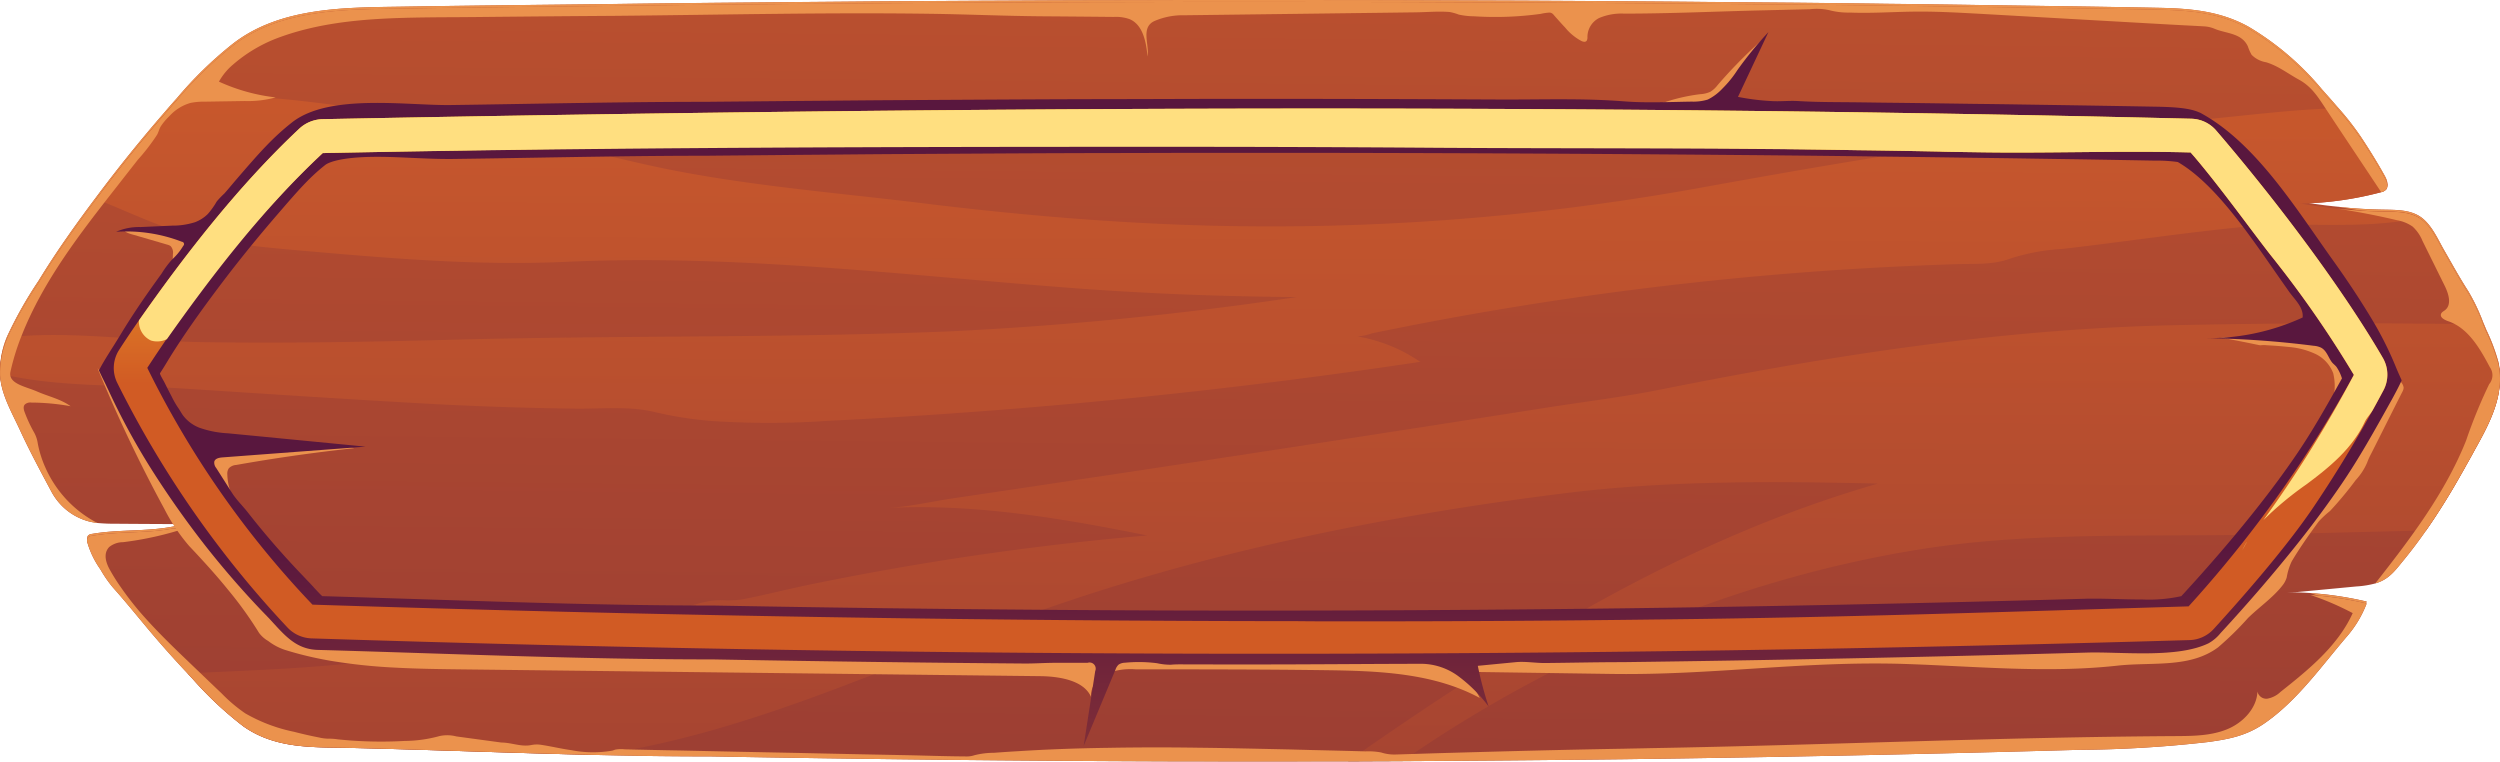 <svg xmlns="http://www.w3.org/2000/svg" xmlns:xlink="http://www.w3.org/1999/xlink" width="387.788" height="118.123" viewBox="0 0 387.788 118.123"><defs><linearGradient id="a" x1="0.541" y1="-0.75" x2="0.405" y2="3.337" gradientUnits="objectBoundingBox"><stop offset="0" stop-color="#cf5c2b"/><stop offset="1" stop-color="#59173e"/></linearGradient><linearGradient id="c" x1="0.508" y1="-0.231" x2="0.465" y2="3.381" xlink:href="#a"/><linearGradient id="d" x1="0.5" y1="1.567" x2="0.5" y2="0.724" xlink:href="#a"/><linearGradient id="e" x1="0.5" y1="-0.049" x2="0.5" y2="0.504" gradientUnits="objectBoundingBox"><stop offset="0" stop-color="#ffca2b"/><stop offset="1" stop-color="#d15b24"/></linearGradient></defs><g transform="translate(0)"><g transform="translate(-531.32 -248.191)"><path d="M912.113,317.145c-.552,1-1.1,2.024-1.674,3.01-.217.419-.45.82-.685,1.221-1.689,3.008-3.511,5.969-5.5,8.811q-1.606,2.307-3.36,4.464c-1.1,1.321-2.024,2.693-3.662,3.429a6.087,6.087,0,0,1-.853.317,14.521,14.521,0,0,1-2.926.468c-2.826.268-5.634.537-8.443.8-.069,0-.151.018-.217.018-1.523.151-3.043.284-4.566.434a53.221,53.221,0,0,1,14.815,1.388,17.007,17.007,0,0,1-2.977,5.016c-4,4.648-7.791,10.1-12.925,13.612-2.76,1.888-5.384,2.407-8.662,2.859a187.052,187.052,0,0,1-20.182,1.219q-35.263,1-70.526,1.454-17.156.2-34.294.3c-2.826,0-5.652.018-8.478.033q-13.967.027-27.922,0-35.439-.123-70.878-.769-8.681,0-17.358-.217c-12.84-.284-25.683-.8-38.506-1.1-5.836-.133-11.621.184-16.637-3.342a55.725,55.725,0,0,1-7.926-7.426l-.751-.8q-3.312-3.511-6.4-7.224c-1.707-2.039-3.378-4.1-5.151-6.084a19.527,19.527,0,0,1-1.955-2.826,13.894,13.894,0,0,1-2.024-4.165.937.937,0,0,1,.1-.769.91.91,0,0,1,.6-.266c4.178-.736,8.527-.335,12.641-1.155a15.751,15.751,0,0,0,2.456-.652c-3.794-.018-7.589-.033-11.386-.067a27.44,27.44,0,0,1-2.859-.118c-.368-.051-.718-.1-1.086-.184a9.257,9.257,0,0,1-4.449-2.507,9.623,9.623,0,0,1-1.554-2.09c-1.689-3.161-3.393-6.322-4.9-9.582-1.17-2.558-2.911-5.517-3.094-8.361a4.074,4.074,0,0,1-.015-.434,13.7,13.7,0,0,1,1.17-5.634,63.053,63.053,0,0,1,4.814-8.494c2.726-4.482,5.785-8.762,8.928-12.958q5.017-6.723,10.518-13.06c.669-.784,1.321-1.538,1.973-2.256a59.884,59.884,0,0,1,8.644-8.427c7.308-5.719,17.322-5.668,26.018-5.8,11.169-.184,22.072-.284,33.091-.417,4.732-.066,9.447-.118,14.179-.169s9.447-.082,14.179-.133c4.714-.033,9.429-.084,14.161-.118,4.714-.033,9.429-.049,14.146-.084,4.714-.015,9.414-.049,14.128-.066s9.414-.015,14.128-.033q7.049-.023,14.113-.015,7.049,0,14.095.015,7.022,0,14.08.033l14.062.051c4.7.033,9.381.051,14.062.084s9.365.066,14.046.115c4.681.033,9.363.084,14.028.118,4.681.051,9.347.1,14.028.169q7,.073,14,.184l14,.2q7,.1,13.977.235c4.449.082,8.627.368,12.641,2.157a17.4,17.4,0,0,1,1.6.8,43.931,43.931,0,0,1,11.371,9.715c.769.869,1.554,1.738,2.307,2.624a43.449,43.449,0,0,1,3.71,4.714c1.321,1.991,2.576,4.014,3.731,6.1.3.552.6,1.3.184,1.789a1.384,1.384,0,0,1-.754.4c-.033.018-.067.018-.1.033a52.621,52.621,0,0,1-12.391,1.74c1.855.317,3.728.585,5.619.769a73.84,73.84,0,0,0,7.441.468c1.789.033,3.695.033,5.248.935.033.018.051.033.084.051,1.873,1.153,2.875,3.611,3.945,5.45,1.188,2.072,2.341,4.163,3.646,6.186a30.126,30.126,0,0,1,2.323,4.865c.169.386.319.754.47,1.122a29.621,29.621,0,0,1,1.888,5.016C916.493,308.886,914.252,313.3,912.113,317.145Z" transform="translate(3.381 0)" fill="url(#a)"/><path d="M887.473,268.886a15.176,15.176,0,0,0,3.491,5.918,1.643,1.643,0,0,1,.6,1.037,1.553,1.553,0,0,1-.217.675q-1.594,3.162-3.189,6.329l-1.617,3.212a10.627,10.627,0,0,0-.644,1.421,9.342,9.342,0,0,1-1.766,2.7,54.673,54.673,0,0,1-3.991,4.8,15.142,15.142,0,0,0-1.748,1.617c-1.469,2-2.915,4.053-4.188,6.186a9.382,9.382,0,0,0-.774,2.489,3.692,3.692,0,0,1-.659,1.25c-1.508,1.932-3.623,3.358-5.361,5.067a47.525,47.525,0,0,1-4.625,4.533c-4.4,3.273-10.185,2.246-15.633,2.844-10.87,1.193-21.842.11-32.774-.258-15.61-.524-29.963,1.768-45.578,1.543l-22.686-.33,2.146,4.058c-7.221-3.91-15.786-4.2-24-4.311-9.789-.13-19.581-.13-29.37-.13a10.07,10.07,0,0,0-4.909.828c-1.469.808-2.5,2.686-1.784,4.2-.672-3.2-4.845-3.933-8.116-3.971l-89.611-1.05c-3.5-.041-7.007-.087-10.5-.276a85.9,85.9,0,0,1-9.912-1.048c-1.63-.281-3.25-.623-4.85-1.045q-1.2-.314-2.384-.69a8.8,8.8,0,0,1-2.5-1.347,4.635,4.635,0,0,1-1.423-1.262,57.907,57.907,0,0,0-4.832-6.715c-1.257-1.559-2.581-3.061-3.935-4.538q-1.031-1.127-2.08-2.236a28.331,28.331,0,0,1-3.82-5.706,221.872,221.872,0,0,1-10.369-21.837c8.407,10.627,18.081,20.741,26.488,31.366,2.249,2.841,4.6,5.77,7.827,7.423,3.3,1.686,7.142,1.85,10.847,1.973q134.247,4.442,268.559-2.031c4.947-.238,10.1-.544,14.425-2.956,3.531-1.973,6.189-5.177,8.614-8.412C877.49,291.05,883.088,279.449,887.473,268.886Z" transform="translate(12.6 32.186)" fill="#eb924d"/><path d="M640.027,258.007a8.729,8.729,0,0,1-2.65,2.647,8.516,8.516,0,0,1-5.133.577q-1.756-.2-3.485-.565a28.457,28.457,0,0,1,6.133-1.454,4.327,4.327,0,0,0,1.543-.368,4.138,4.138,0,0,0,1.124-1.027q1.364-1.587,2.816-3.092t2.987-2.931q.425-.395.858-.782l.444-.4a1.471,1.471,0,0,1,.376-.307c-.572,1.045-1.255,2.047-1.888,3.056s-1.293,2.019-1.97,3.008C640.806,256.921,640.423,257.47,640.027,258.007Z" transform="translate(160.181 3.293)" fill="#eb924d"/><path d="M542.1,264.4a1.457,1.457,0,0,1,.526.233,1.492,1.492,0,0,1,.347,1.247c-.026.836-.054,1.674-.079,2.509q1.606-2.744,3.12-5.537a11.041,11.041,0,0,0-5.54-.856l-2.5.046-1.275.023-.585.013c-.1,0-.47-.054-.55.023-.388.37,1.278.764,1.423.807q1.2.349,2.4.7Z" transform="translate(15.161 21.448)" fill="#eb924d"/><path d="M545.338,284.212a9.124,9.124,0,0,1-1.364-4.681,1.469,1.469,0,0,1,.238-.777,1.748,1.748,0,0,1,1.145-.516q9.092-1.614,18.28-2.6a9.366,9.366,0,0,0-3.818-.388,117.817,117.817,0,0,1-12.424-.059,20.7,20.7,0,0,0-7.1.337,57.41,57.41,0,0,1,2.33,5.445,10.331,10.331,0,0,0,3.491,4.686A6.654,6.654,0,0,0,545.338,284.212Z" transform="translate(22.603 41.782)" fill="#eb924d"/><path d="M673.413,270.447a12.148,12.148,0,0,1,4.065,1.058,5.454,5.454,0,0,1,2.8,3.015,8.449,8.449,0,0,1-.015,4.027,10.132,10.132,0,0,0,2.193-3.927,1.755,1.755,0,0,0,.095-.8,1.892,1.892,0,0,0-.261-.593q-.977-1.663-2.019-3.286a3.1,3.1,0,0,0-.647-.8,3.009,3.009,0,0,0-1.464-.5c-.156-.023-.312-.043-.47-.064a34.057,34.057,0,0,0-5.256-.189,4.133,4.133,0,0,1-.925-.064,2.84,2.84,0,0,0-.994.072c-.864.143-1.733.258-2.6.345s-1.745.153-2.619.189c-.437.018-.874.028-1.313.033-.217,0-.437.005-.654,0a3.712,3.712,0,0,1-.631-.008c.7.13,1.406.261,2.108.4q1.3.249,2.6.514c.432.089.864.179,1.3.271a1.15,1.15,0,0,0,.447.028,3.227,3.227,0,0,1,.736,0c1.048.064,2.1.128,3.143.24C673.153,270.416,673.283,270.431,673.413,270.447Z" transform="translate(212.961 31.275)" fill="#eb924d"/><path d="M890.361,302.288a53.157,53.157,0,0,0-3.7-7.474c-1.84-3.077-3.912-6.22-6.153-9.347-5.568-7.758-11.854-18.091-20.4-22.806a2.393,2.393,0,0,0-.416-.2c-1.457-.652-3.764-.818-6.789-.869q-7-.126-13.962-.235c-4.648-.066-9.314-.151-13.962-.2-4.663-.066-9.314-.135-13.977-.184-1.349-.015-2.7-.038-4.043-.054-3.156-.041-6.319-.008-9.47-.2-1.4-.087-2.778.1-4.175,0a36.324,36.324,0,0,1-5.126-.647q2.357-5.025,4.717-10.047a59.32,59.32,0,0,0-4.8,5.875,16.739,16.739,0,0,1-2.328,2.877,7.967,7.967,0,0,1-2.274,1.71,7.574,7.574,0,0,1-2.494.319c-3.514.054-7.047.233-10.533-.043-6.38-.5-12.856-.25-19.256-.281-17.5-.082-35.01-.141-52.513-.079-4.715.018-9.414.018-14.11.033-9.4.036-18.812.1-28.225.151-4.715.033-9.429.084-14.128.117-4.715.051-9.432.084-14.146.133-13.175,0-26.368.319-39.543.5-6.774.1-18.845-1.84-24.63,2.675-3.11,2.44-5.251,4.916-8.512,8.693-.672.777-1.321,1.577-2,2.346a13.615,13.615,0,0,0-1.188,1.239,12.15,12.15,0,0,1-1.39,1.952,5.657,5.657,0,0,1-1.985,1.27,11.419,11.419,0,0,1-3.547.531l-4.9.22a8.828,8.828,0,0,0-3.795.736,23.873,23.873,0,0,1,10.208,1.546.479.479,0,0,1,.307.233.472.472,0,0,1-.1.4,9.241,9.241,0,0,1-1.73,2.118,14.139,14.139,0,0,0-1.638,2.205q-1.012,1.387-2,2.793c-1.461,2.088-2.877,4.209-4.2,6.391q-.629,1.027-1.306,2.105c-.7,1.1-1.671,2.642-2.208,3.713.184.4.386.82.552,1.17.319.618.6,1.237.887,1.822a106.974,106.974,0,0,0,7.19,13.109c2.458,3.83,5.1,7.543,7.842,11.054,2.793,3.544,5.767,6.989,8.877,10.231l.92.953c2.325,2.458,4.081,4.916,7.676,5.016,20.314.57,40.647,1.472,60.964,1.472h.284q24.2.448,48.4.641c1.579.01,3.194-.112,4.794-.11q2.484,0,4.965,0a.955.955,0,0,1,1.186,1.278q-.9,5.807-1.794,11.611L691.63,348.9a1.824,1.824,0,0,1,.47-.751,1.773,1.773,0,0,1,.963-.3,22.34,22.34,0,0,1,5.008.074,9.587,9.587,0,0,0,2.146.235c.8-.079,1.6-.054,2.4-.054q5.3.015,10.6.01h.529c8.491,0,17-.09,25.481-.1a9.819,9.819,0,0,1,5.387,1.784,22.916,22.916,0,0,1,4.888,4.84,54.742,54.742,0,0,1-1.679-6.312l5.857-.565c1.571-.153,3.064.146,4.648.13,3.966-.038,7.934-.133,11.9-.133,23.358-.3,47.019-.785,70.293-1.436l1.807-.051c5.284-.151,13.962.935,18.843-1.439a6.387,6.387,0,0,0,1.858-1.571c4.2-4.548,8.31-9.3,12.155-14.146,2.374-2.992,4.615-6.036,6.654-9.028,2.675-3.93,5-8.077,7.776-13.075.3-.552,1.086-1.973,1.52-2.977C891.064,303.893,890.545,302.722,890.361,302.288ZM874.912,315.4c-1.922,2.841-4.045,5.7-6.286,8.527-3.462,4.382-7.39,8.946-11.672,13.594a23.224,23.224,0,0,1-5.951.519c-1.321,0-2.642-.033-3.9-.066-1.3-.033-2.525-.066-3.662-.066-.468,0-.92,0-1.354.015l-1.8.051c-23.225.652-46.836,1.137-70.16,1.439-18.661.233-37.621.35-56.382.35q-6.972,0-13.944-.018c-23.342-.082-47.068-.332-70.51-.769h-.353c-14.746,0-29.713-.483-44.191-.953-5.4-.166-10.786-.35-16.17-.5-.368-.335-.92-.935-1.336-1.388-.319-.35-.636-.7-.971-1.037l-.92-.968c-2.926-3.061-5.734-6.288-8.343-9.631-.787-1-1.74-1.914-2.415-2.977l-2.468-3.892a1.264,1.264,0,0,1-.289-.991c.146-.48.754-.6,1.252-.639q11.112-.836,22.218-1.669-10.686-1.039-21.372-2.072a15.463,15.463,0,0,1-4.431-.871,5.793,5.793,0,0,1-2.532-1.919c-.271-.378-.478-.792-.749-1.168a14.516,14.516,0,0,1-1.007-1.755q-.586-1.115-1.142-2.244c-.069-.14-.733-1.239-.659-1.357.419-.652.82-1.288,1.188-1.906,2.44-4.012,5.366-8.041,7.658-11.1,2.959-3.963,6.153-7.909,9.48-11.754,3.043-3.529,4.865-5.634,7.339-7.574.268-.2,1.891-1.237,8.059-1.237,1.924,0,3.9.1,5.8.184,1.822.082,3.529.151,5.116.151h.618q5.945-.077,11.905-.184c9.03-.151,18.36-.319,27.523-.319,4.8-.049,9.5-.082,14.213-.133,4.714-.033,9.413-.084,14.128-.118,9.4-.051,18.794-.118,28.192-.151,4.7-.015,9.4-.015,14.077-.033,4.817-.015,9.649-.015,14.465-.015,26.92,0,54.325.133,83.752.417,4.666.051,9.314.1,13.98.169,4.648.049,9.311.115,13.959.184,4.648.048,9.3.133,13.947.2s9.3.151,13.944.235a23.99,23.99,0,0,1,3.644.217c5.435,3.161,10.367,10.231,14.716,16.469.887,1.27,1.755,2.525,2.591,3.695s2.221,2.374,2.065,3.95a35.059,35.059,0,0,1-15.255,3.2,147.678,147.678,0,0,1,16.962,1.186,3.262,3.262,0,0,1,1.147.291c.856.457,1.111,1.477,1.648,2.213.245.337.6.526.815.879a6.366,6.366,0,0,1,.777,1.679C879.394,308.206,877.253,311.952,874.912,315.4Z" transform="translate(12.724 2.852)" fill="#9b3724"/><path d="M886.817,291.875a17.005,17.005,0,0,1-2.977,5.016c-4,4.648-7.791,10.1-12.925,13.612-2.76,1.888-5.384,2.407-8.662,2.859a187.062,187.062,0,0,1-20.182,1.219q-35.263,1-70.526,1.454-17.156.2-34.294.3c-2.826,0-5.652.018-8.478.033q-13.967.027-27.922,0-35.439-.123-70.878-.769-8.682,0-17.358-.217c-12.84-.284-25.683-.8-38.506-1.1-5.836-.133-11.621.184-16.637-3.342a55.725,55.725,0,0,1-7.926-7.426l-.751-.8q-3.312-3.511-6.4-7.224c-1.707-2.039-3.378-4.1-5.152-6.084a19.528,19.528,0,0,1-1.955-2.826,13.9,13.9,0,0,1-2.024-4.165.937.937,0,0,1,.1-.769.91.91,0,0,1,.6-.266c4.178-.736,8.527-.335,12.641-1.155.718-.033,1.454-.066,2.19-.118a51.022,51.022,0,0,1-9.984,2.259,3.451,3.451,0,0,0-2.157.751c-1,1.053-.468,2.525.118,3.562a29.613,29.613,0,0,0,1.638,2.609,46.852,46.852,0,0,0,3.83,4.832c2.172,2.425,4.513,4.681,6.871,6.938q2.484,2.384,4.983,4.766a23.746,23.746,0,0,0,3.662,3.094,25.213,25.213,0,0,0,7.558,2.859c1.288.335,2.591.636,3.894.887a6.826,6.826,0,0,0,1.405.184,8.778,8.778,0,0,1,1.472.1c1.137.118,2.289.217,3.445.268a64.78,64.78,0,0,0,6.938-.018,20.866,20.866,0,0,0,5.4-.751,5.558,5.558,0,0,1,2.624.049q3.511.479,7.022.953c1.39,0,2.744.57,4.132.452.4-.033.8-.151,1.2-.151a4.231,4.231,0,0,1,.8.051c1.571.233,3.143.618,4.732.836a17.371,17.371,0,0,0,6.3.066c.151-.033.284-.1.45-.151a5.027,5.027,0,0,1,1.505-.051c2.944.069,5.888.135,8.847.184q8.827.2,17.69.368c5.9.135,11.821.253,17.723.368,2.944.069,5.885.169,8.828.184a3.659,3.659,0,0,0,1.122-.184,12.331,12.331,0,0,1,3.041-.383c1.17-.084,2.341-.169,3.529-.235,4.7-.3,9.4-.468,14.113-.534q7.071-.126,14.146-.018c4.7.051,9.413.169,14.128.268,1.038.033,2.072.051,3.11.084,2.877.066,5.734.133,8.611.217a10.708,10.708,0,0,1,2.425.166,6.632,6.632,0,0,0,2.223.319c2.358-.069,4.732-.151,7.106-.22,4.732-.133,9.48-.266,14.212-.383s9.48-.217,14.212-.3c1.3-.033,2.609-.048,3.912-.082,27.505-.486,54.174-1.707,81.679-1.873,2.709-.018,5.486-.051,7.978-1.1,2.422-1.02,4.513-3.245,4.615-5.818a1.406,1.406,0,0,0,1.505,1.119,3.981,3.981,0,0,0,2.072-1.053c4.364-3.462,8.895-7.139,11.2-12.224a43.534,43.534,0,0,0-6.536-2.808A54.47,54.47,0,0,1,886.817,291.875Z" transform="translate(11.605 49.632)" fill="#eb924d"/><path d="M691.484,297.636c-.552,1-1.1,2.024-1.674,3.01-.217.419-.45.82-.685,1.221-1.689,3.008-3.511,5.969-5.5,8.811q-1.606,2.307-3.36,4.464c-1.1,1.321-2.024,2.693-3.662,3.429a6.094,6.094,0,0,1-.854.317c5.435-6.922,10.834-14,14.095-22.172a77.648,77.648,0,0,1,3.58-8.744,2.915,2.915,0,0,0,.5-1.454,2.969,2.969,0,0,0-.4-1.17c-1.538-2.911-3.36-6.087-6.47-7.139-.57-.2-1.288-.57-1.1-1.122.1-.284.4-.417.634-.6,1.055-.838.552-2.509-.049-3.731-1.155-2.341-2.307-4.663-3.462-7a6.1,6.1,0,0,0-1.538-2.226,6.026,6.026,0,0,0-2.44-.986c-3.077-.736-6.186-1.321-9.3-1.8a73.856,73.856,0,0,0,7.441.468c1.788.033,3.695.033,5.248.935.033.018.051.033.084.051,1.873,1.152,2.875,3.611,3.945,5.451,1.188,2.072,2.341,4.162,3.646,6.186a30.13,30.13,0,0,1,2.323,4.865c.169.386.319.754.47,1.122a29.635,29.635,0,0,1,1.888,5.016C695.864,289.377,693.623,293.79,691.484,297.636Z" transform="translate(224.009 19.509)" fill="#eb924d"/><path d="M898.051,277.3a1.384,1.384,0,0,1-.754.4c-2.727-4.114-5.468-8.21-8.192-12.324-1.388-2.072-2.392-3.927-4.548-5.116-1.722-.935-3.209-2.139-5.116-2.709A4.073,4.073,0,0,1,877.2,256.4a7.224,7.224,0,0,1-.585-1.321c-.971-2.057-3.294-1.957-5.1-2.693a4.923,4.923,0,0,0-1.7-.4c-1.773-.1-3.547-.184-5.318-.284l-10.617-.6-18.61-1.053c-3.411-.184-6.84-.386-10.267-.35-3.378.033-6.738.284-10.116.148a11.455,11.455,0,0,1-3.141-.358,9.147,9.147,0,0,0-3.069-.158l-7.574.179c-7.068.166-14.156.5-21.227.5a8.856,8.856,0,0,0-3.889.685,3.3,3.3,0,0,0-1.806,2.962.977.977,0,0,1-.112.552c-.215.261-.508.174-.787.064a8.23,8.23,0,0,1-2.55-2.09c-.524-.547-1.02-1.117-1.525-1.679-.332-.368-.468-.644-.946-.654a8.579,8.579,0,0,0-1.334.2,51.6,51.6,0,0,1-10.318.376,11.55,11.55,0,0,1-2.4-.268,7.467,7.467,0,0,0-1.423-.4c-1.725-.138-3.529.033-5.261.054l-5.323.069-21.293.268-9.26.118a10.95,10.95,0,0,0-4.676.915c-2.126,1.025-.7,3.695-1.035,5.473-.2-2.238-.693-4.888-2.755-5.78a6.328,6.328,0,0,0-2.458-.355l-.319,0q-5.309-.054-10.617-.092c-5.847-.043-11.632-.307-17.481-.391-16.369-.233-32.738.169-49.107.319-7.106.049-14.23.117-21.336.184-1.771.015-3.56.033-5.333.033-8.744.084-17.708.2-25.849,3.345a22.921,22.921,0,0,0-6.577,3.984,9.683,9.683,0,0,0-2.2,2.658A28.964,28.964,0,0,0,570.7,263a16.25,16.25,0,0,1-4.783.56q-3.116.05-6.227.1a10.033,10.033,0,0,0-2.215.2,7.025,7.025,0,0,0-3.266,2.049,9.32,9.32,0,0,0-1.329,1.579c-.25.411-.342.887-.575,1.306a31.66,31.66,0,0,1-2.979,3.871q-1.591,2.028-3.179,4.06c-5.667,7.224-11.419,14.58-14.813,23.125a35.843,35.843,0,0,0-1.773,5.7c-.4,1.873,2.358,2.292,4.114,3.061,1.737.769,3.68,1.17,5.218,2.29a35.322,35.322,0,0,0-6.1-.567,1.242,1.242,0,0,0-1,.3c-.319.35-.151.9.033,1.354a21.354,21.354,0,0,0,1.454,3.077,4.972,4.972,0,0,1,.519,1.62,16.677,16.677,0,0,0,1.17,3.713,17.861,17.861,0,0,0,4.6,6.253,17.549,17.549,0,0,0,3.478,2.359c-.368-.051-.718-.1-1.086-.184a9.257,9.257,0,0,1-4.449-2.507,9.623,9.623,0,0,1-1.554-2.09c-1.689-3.161-3.393-6.322-4.9-9.582-1.17-2.558-2.911-5.517-3.094-8.361a4.074,4.074,0,0,1-.015-.434,13.7,13.7,0,0,1,1.17-5.634,63.053,63.053,0,0,1,4.814-8.494c2.726-4.482,5.785-8.762,8.928-12.958q5.017-6.723,10.518-13.06c.669-.784,1.321-1.538,1.973-2.256a59.884,59.884,0,0,1,8.644-8.427c7.308-5.719,17.322-5.668,26.018-5.8,11.169-.184,22.072-.284,33.091-.417,4.732-.066,9.447-.118,14.179-.169s9.447-.082,14.179-.133c4.714-.033,9.429-.084,14.161-.118,4.714-.033,9.429-.049,14.146-.084,4.714-.015,9.414-.049,14.128-.066s9.414-.015,14.128-.033q7.049-.023,14.113-.015,7.049,0,14.095.015,7.022,0,14.08.033l14.062.051c4.7.033,9.381.051,14.062.084s9.365.066,14.046.115c4.681.033,9.363.084,14.028.118,4.681.051,9.347.1,14.028.169q7,.073,14,.184l14,.2q7,.1,13.977.235c4.449.082,8.627.368,12.641,2.157a17.4,17.4,0,0,1,1.6.8,43.931,43.931,0,0,1,11.371,9.715c.769.869,1.554,1.738,2.307,2.624a43.449,43.449,0,0,1,3.71,4.714c1.321,1.991,2.576,4.014,3.731,6.1C898.166,276.064,898.468,276.815,898.051,277.3Z" transform="translate(3.381 0)" fill="#eb924d"/></g><g transform="translate(-2834.999 -403.263)"><path d="M3219.169,472.511c-.55,1-1.1,2.024-1.671,3.01-.217.419-.453.82-.684,1.221-1.689,3.008-3.511,5.969-5.5,8.811q-1.606,2.307-3.36,4.464c-1.1,1.321-2.024,2.693-3.662,3.429a6.087,6.087,0,0,1-.853.317,14.528,14.528,0,0,1-2.926.467c-2.826.268-5.634.537-8.445.8-.066,0-.149.018-.217.018-1.521.151-3.044.284-4.564.434a53.248,53.248,0,0,1,14.816,1.388,17,17,0,0,1-2.977,5.016c-4,4.648-7.792,10.1-12.925,13.612-2.759,1.888-5.384,2.407-8.662,2.859a187.055,187.055,0,0,1-20.181,1.219q-35.264,1-70.528,1.454-17.152.2-34.291.3c-2.827,0-5.653.018-8.479.033q-13.971.027-27.924,0-35.439-.123-70.878-.769-8.676,0-17.355-.217c-12.84-.284-25.683-.8-38.508-1.1-5.833-.133-11.618.184-16.635-3.342a55.442,55.442,0,0,1-7.926-7.425l-.752-.8q-3.311-3.511-6.406-7.224c-1.7-2.039-3.375-4.1-5.149-6.084a19.3,19.3,0,0,1-1.957-2.826,13.955,13.955,0,0,1-2.021-4.165.926.926,0,0,1,.1-.769.9.9,0,0,1,.6-.266c4.181-.736,8.53-.335,12.641-1.155a15.765,15.765,0,0,0,2.458-.652c-3.795-.018-7.592-.033-11.386-.066a27.47,27.47,0,0,1-2.86-.118c-.368-.051-.718-.1-1.086-.184a9.26,9.26,0,0,1-4.449-2.507,9.647,9.647,0,0,1-1.553-2.09c-1.688-3.161-3.4-6.322-4.9-9.582-1.171-2.558-2.908-5.517-3.092-8.361a3.476,3.476,0,0,1-.018-.434,13.786,13.786,0,0,1,1.17-5.634,63.414,63.414,0,0,1,4.817-8.494c2.726-4.482,5.785-8.762,8.928-12.958q5.017-6.723,10.517-13.06c.67-.784,1.321-1.538,1.973-2.256a59.851,59.851,0,0,1,8.644-8.427c7.308-5.719,17.322-5.668,26.018-5.8,11.169-.184,22.069-.284,33.091-.417,4.729-.066,9.446-.118,14.176-.169s9.449-.082,14.179-.133c4.718-.033,9.432-.084,14.164-.118,4.715-.033,9.43-.049,14.146-.084,4.715-.015,9.414-.049,14.129-.066s9.413-.015,14.128-.033q7.048-.023,14.113-.015,7.048,0,14.094.015,7.022,0,14.079.033l14.062.051c4.7.033,9.38.051,14.062.084s9.363.066,14.044.115c4.684.033,9.365.084,14.031.117,4.681.051,9.345.1,14.028.169q7,.073,13.992.184l14,.2q7,.1,13.979.235c4.446.082,8.626.368,12.641,2.157a17.353,17.353,0,0,1,1.6.8,43.929,43.929,0,0,1,11.371,9.715c.769.869,1.553,1.738,2.307,2.624a43.8,43.8,0,0,1,3.71,4.714c1.321,1.991,2.576,4.014,3.728,6.1.3.552.6,1.3.184,1.789a1.378,1.378,0,0,1-.751.4c-.033.018-.067.018-.1.033a52.621,52.621,0,0,1-12.39,1.74c1.855.317,3.728.585,5.619.769a73.838,73.838,0,0,0,7.438.467c1.792.033,3.7.033,5.251.935.033.018.051.033.084.051,1.874,1.152,2.875,3.611,3.946,5.45,1.188,2.072,2.341,4.163,3.646,6.186a30.311,30.311,0,0,1,2.323,4.865c.168.386.317.754.468,1.122a29.353,29.353,0,0,1,1.891,5.016C3223.552,464.252,3221.311,468.665,3219.169,472.511Z" transform="translate(0 0)" fill="url(#a)"/><path d="M3210.259,428.162c-8.209,1.855-19.146.651-25.064,1.186-6.649.593-13.27,1.472-19.888,2.333-3.485.452-6.973.9-10.463,1.3a31.819,31.819,0,0,0-8.031,1.49c-2.627,1-5.487.779-8.253.864q-5.221.165-10.439.429-20.866,1.062-41.6,3.774-10.36,1.353-20.659,3.117-5.148.882-10.28,1.865-2.563.491-5.123,1.009-1.334.268-2.663.544a7.97,7.97,0,0,1-2.248.47,24.58,24.58,0,0,1,9.746,3.945q-45.708,6.872-91.946,9.158a133.766,133.766,0,0,1-18.02.015,58.182,58.182,0,0,1-8.749-1.38c-3.987-.963-8.251-.483-12.365-.534q-11.092-.138-22.175-.726c-13.141-.718-26.25-1.6-39.376-2.44-8.678-.552-18.843-.117-27.656-2.259a13.785,13.785,0,0,1,1.17-5.634c9.649-1.071,20.549.585,29.764.736,13.124.217,26.25-.033,39.377-.368,25.7-.685,51.414-.25,77.13-1.3a538.521,538.521,0,0,0,53.706-5.318c-11.821-.084-23.677-.537-35.548-1.454-25.765-1.99-51.834-5.2-77.649-4.014-13.108.6-25.915-.4-38.957-1.538-6.355-.552-12.943-1.053-19.162-2.576-5.218-1.27-9.966-3.677-14.916-5.616q5.017-6.723,10.517-13.06c.67-.785,1.321-1.538,1.973-2.256a56.138,56.138,0,0,1,8.611-.636c7.607.084,15.166,1.321,22.724,2.226,14.028,1.7,27.187,5.131,40.914,8.259,14.146,3.227,28.959,4.346,43.355,6.1,13.962,1.722,27.906,2.944,41.968,3.411a372.85,372.85,0,0,0,77.751-5.616c24.745-4.464,49.659-8.828,74.772-10.433,7.842-.5,16.589-1.873,24.983-2.075a43.8,43.8,0,0,1,3.71,4.714c1.321,1.991,2.576,4.014,3.728,6.1.3.552.6,1.3.184,1.789a1.545,1.545,0,0,1-.851.434,52.619,52.619,0,0,1-12.39,1.74,83.47,83.47,0,0,0,13.057,1.237c1.792.033,3.7.033,5.251.935C3210.208,428.129,3210.227,428.144,3210.259,428.162Zm12.273,22.64a29.356,29.356,0,0,0-1.891-5.016c-.15-.368-.3-.736-.468-1.122-3.21-.066-6.421-.066-9.612-.1q-19.392-.176-38.792.251c-26.938.636-52.87,4.714-79.256,9.983-5.781,1.158-11.624,1.853-17.466,2.772q-9.156,1.441-18.313,2.864-21.053,3.273-42.123,6.462-10.533,1.594-21.071,3.169-5.271.786-10.538,1.566c-3.4.5-6.9,1.336-10.328,1.525,13.515-.7,27,1.592,40.266,4.262q-16.129,1.388-32.135,3.935-10.318,1.641-20.549,3.761c-3.4.7-6.772,1.587-10.181,2.226a15.26,15.26,0,0,1-3.166.118c-2.712-.049-5.41,1.165-7.957,1.9-14.478,4.165-29.143,5.185-43.991,7.242-10.3,1.421-20.6,1.722-30.88,2.205l.752.8a55.443,55.443,0,0,0,7.926,7.426c5.017,3.526,10.8,3.209,16.635,3.342,12.825.3,25.668.82,38.508,1.1,24.763-3.644,46.766-14.93,70.444-23.074,25.565-8.81,52.5-14.179,79.286-17.521,16.137-2.008,32.388-1.873,48.657-1.505-30.53,8.811-56.464,25.131-82.23,43.087,2.826-.015,5.651-.033,8.479-.033,23.96-16.67,52.569-28.575,81.06-32.973,17.3-2.675,34.979-1.771,52.434-2.19,8.427-.217,16.873-.416,25.282-.618,1.99-2.841,3.812-5.8,5.5-8.811.232-.4.467-.8.684-1.221.571-.986,1.122-2.006,1.671-3.01C3221.311,459.763,3223.552,455.35,3222.532,450.8Z" transform="translate(0 8.902)" fill="url(#c)"/><path d="M3194.531,424.252a15.153,15.153,0,0,0,3.49,5.918,1.64,1.64,0,0,1,.6,1.037,1.555,1.555,0,0,1-.217.675q-1.6,3.162-3.189,6.329l-1.617,3.212a10.515,10.515,0,0,0-.644,1.421,9.411,9.411,0,0,1-1.766,2.7,55.52,55.52,0,0,1-3.991,4.8,15.1,15.1,0,0,0-1.747,1.618c-1.47,2-2.917,4.053-4.189,6.186a9.464,9.464,0,0,0-.777,2.489,3.644,3.644,0,0,1-.657,1.249c-1.507,1.932-3.623,3.358-5.361,5.067a47.784,47.784,0,0,1-4.625,4.533c-4.4,3.273-10.185,2.246-15.633,2.844-10.873,1.193-21.845.11-32.773-.258-15.611-.524-29.964,1.768-45.581,1.543l-22.683-.33q1.073,2.028,2.147,4.058c-7.222-3.909-15.787-4.2-24-4.311-9.789-.13-19.581-.13-29.37-.13a10.072,10.072,0,0,0-4.909.828c-1.47.807-2.5,2.686-1.784,4.2-.671-3.2-4.847-3.932-8.115-3.971l-89.61-1.05c-3.5-.041-7.01-.087-10.508-.276a85.9,85.9,0,0,1-9.909-1.048c-1.63-.281-3.25-.623-4.85-1.045-.8-.21-1.6-.44-2.384-.69a8.767,8.767,0,0,1-2.5-1.347,4.635,4.635,0,0,1-1.423-1.262,58.2,58.2,0,0,0-4.833-6.715c-1.257-1.559-2.581-3.061-3.935-4.538q-1.031-1.127-2.083-2.236a28.442,28.442,0,0,1-3.817-5.706,221.91,221.91,0,0,1-10.37-21.837c8.407,10.627,18.082,20.741,26.488,31.366,2.249,2.841,4.6,5.77,7.827,7.423,3.3,1.686,7.141,1.85,10.846,1.973q134.243,4.442,268.557-2.031c4.947-.238,10.1-.544,14.422-2.956,3.532-1.973,6.192-5.177,8.616-8.412C3184.546,446.416,3190.146,434.815,3194.531,424.252Z" transform="translate(9.221 32.186)" fill="#eb924d"/><path d="M2947.086,413.373a8.717,8.717,0,0,1-2.65,2.647,8.516,8.516,0,0,1-5.134.577q-1.753-.2-3.485-.565a28.413,28.413,0,0,1,6.133-1.454,4.334,4.334,0,0,0,1.543-.368,4.117,4.117,0,0,0,1.124-1.027q1.365-1.587,2.816-3.092t2.987-2.931c.284-.263.571-.524.856-.782l.447-.4a1.462,1.462,0,0,1,.373-.307c-.57,1.045-1.252,2.047-1.888,3.056s-1.291,2.019-1.968,3.008C2947.866,412.287,2947.483,412.836,2947.086,413.373Z" transform="translate(156.8 3.292)" fill="#eb924d"/><path d="M2849.165,419.764a1.419,1.419,0,0,1,.523.233,1.486,1.486,0,0,1,.351,1.247c-.026.836-.054,1.674-.08,2.509q1.607-2.744,3.12-5.537a11.04,11.04,0,0,0-5.539-.856l-2.5.046-1.272.023-.585.013c-.1,0-.471-.054-.55.023-.391.371,1.275.764,1.423.807l2.4.7Q2847.813,419.366,2849.165,419.764Z" transform="translate(11.781 21.447)" fill="#eb924d"/><path d="M2852.4,439.578a9.129,9.129,0,0,1-1.367-4.681,1.473,1.473,0,0,1,.24-.777,1.75,1.75,0,0,1,1.145-.516q9.092-1.614,18.281-2.6a9.368,9.368,0,0,0-3.817-.388,117.835,117.835,0,0,1-12.424-.059,20.713,20.713,0,0,0-7.1.337,56.2,56.2,0,0,1,2.331,5.445,10.348,10.348,0,0,0,3.493,4.686A6.742,6.742,0,0,0,2852.4,439.578Z" transform="translate(19.221 41.781)" fill="#eb924d"/><path d="M2980.474,425.813a12.112,12.112,0,0,1,4.063,1.058,5.452,5.452,0,0,1,2.8,3.015,8.473,8.473,0,0,1-.016,4.027,10.166,10.166,0,0,0,2.193-3.927,1.757,1.757,0,0,0,.094-.8,1.894,1.894,0,0,0-.263-.593q-.977-1.663-2.016-3.286a3.137,3.137,0,0,0-.647-.8,3,3,0,0,0-1.464-.5c-.155-.023-.311-.043-.469-.064a34.076,34.076,0,0,0-5.257-.189,4.134,4.134,0,0,1-.925-.064,2.842,2.842,0,0,0-.994.072q-1.295.215-2.6.345t-2.619.189c-.437.018-.874.028-1.313.033-.217,0-.437.005-.657,0a3.692,3.692,0,0,1-.629-.008c.7.13,1.405.261,2.109.4q1.3.249,2.6.514c.432.089.864.179,1.3.271a1.152,1.152,0,0,0,.447.028,3.2,3.2,0,0,1,.733,0c1.051.064,2.1.128,3.146.24C2980.213,425.782,2980.344,425.8,2980.474,425.813Z" transform="translate(209.579 31.274)" fill="#eb924d"/><path d="M3197.419,457.654a53.689,53.689,0,0,0-3.7-7.474c-1.839-3.077-3.912-6.22-6.153-9.347-5.568-7.758-11.854-18.091-20.4-22.806a2.325,2.325,0,0,0-.419-.2c-1.455-.652-3.761-.818-6.787-.869q-7-.126-13.963-.235c-4.647-.066-9.313-.151-13.961-.2-4.666-.066-9.314-.135-13.977-.184-1.35-.015-2.7-.038-4.046-.054-3.156-.041-6.317-.008-9.467-.2-1.395-.087-2.777.1-4.176,0a36.448,36.448,0,0,1-5.129-.646q2.362-5.025,4.72-10.047a59.408,59.408,0,0,0-4.8,5.875,16.785,16.785,0,0,1-2.327,2.877,7.977,7.977,0,0,1-2.274,1.709,7.589,7.589,0,0,1-2.5.319c-3.511.054-7.048.232-10.531-.043-6.383-.5-12.855-.25-19.256-.281-17.5-.082-35.01-.141-52.513-.079-4.715.018-9.414.018-14.113.033-9.4.036-18.809.1-28.223.151-4.714.033-9.431.084-14.128.118-4.717.051-9.431.084-14.146.133-13.175,0-26.367.319-39.545.5-6.772.1-18.843-1.84-24.627,2.675-3.11,2.44-5.251,4.916-8.512,8.693-.672.777-1.321,1.577-2,2.346a13.333,13.333,0,0,0-1.189,1.239,12.054,12.054,0,0,1-1.39,1.952,5.678,5.678,0,0,1-1.985,1.27,11.428,11.428,0,0,1-3.547.531l-4.9.22a8.839,8.839,0,0,0-3.794.736,23.856,23.856,0,0,1,10.208,1.546.362.362,0,0,1,.212.631,9.239,9.239,0,0,1-1.73,2.118,14.328,14.328,0,0,0-1.641,2.205q-1.012,1.387-2,2.793c-1.464,2.088-2.877,4.208-4.2,6.391q-.625,1.027-1.3,2.105c-.7,1.1-1.671,2.642-2.208,3.713.184.4.385.82.552,1.17.319.618.6,1.237.887,1.822a106.492,106.492,0,0,0,7.19,13.108c2.458,3.83,5.1,7.543,7.842,11.054,2.791,3.544,5.768,6.989,8.877,10.231l.921.953c2.324,2.458,4.08,4.916,7.676,5.016,20.314.57,40.646,1.472,60.96,1.472h.287q24.194.448,48.394.641c1.582.01,3.2-.112,4.8-.11q2.481,0,4.963,0a.953.953,0,0,1,1.186,1.278q-.893,5.807-1.792,11.611l4.944-11.851a1.83,1.83,0,0,1,.47-.751,1.768,1.768,0,0,1,.963-.3,22.315,22.315,0,0,1,5.006.074,9.616,9.616,0,0,0,2.149.235c.8-.079,1.6-.054,2.4-.054q5.3.015,10.6.01h.529c8.491,0,17-.089,25.481-.1a9.818,9.818,0,0,1,5.386,1.784,22.913,22.913,0,0,1,4.889,4.84,54.773,54.773,0,0,1-1.679-6.311l5.854-.565c1.572-.153,3.067.146,4.651.13,3.966-.038,7.934-.133,11.9-.133,23.357-.3,47.017-.784,70.292-1.436l1.806-.051c5.282-.151,13.96.935,18.843-1.439a6.392,6.392,0,0,0,1.858-1.572c4.2-4.548,8.31-9.3,12.155-14.146,2.374-2.992,4.615-6.035,6.654-9.028,2.675-3.93,5-8.077,7.775-13.075.3-.552,1.086-1.973,1.52-2.977C3198.122,459.258,3197.6,458.088,3197.419,457.654Zm-15.449,13.108c-1.925,2.842-4.048,5.7-6.286,8.527-3.463,4.382-7.393,8.946-11.673,13.594a23.218,23.218,0,0,1-5.951.519c-1.321,0-2.642-.033-3.9-.066-1.3-.033-2.525-.066-3.662-.066-.467,0-.919,0-1.354.015l-1.806.051c-23.225.652-46.833,1.137-70.157,1.439-18.661.233-37.622.35-56.382.35q-6.973,0-13.944-.018c-23.343-.082-47.07-.332-70.512-.769H2936c-14.746,0-29.712-.483-44.193-.953-5.4-.166-10.783-.35-16.167-.5-.367-.335-.92-.935-1.339-1.388-.316-.35-.633-.7-.968-1.037l-.92-.968c-2.926-3.061-5.734-6.288-8.343-9.631-.787-1-1.74-1.914-2.415-2.977q-1.233-1.947-2.471-3.892a1.271,1.271,0,0,1-.286-.991c.143-.48.754-.6,1.252-.639q11.107-.836,22.217-1.669-10.686-1.039-21.375-2.072a15.461,15.461,0,0,1-4.428-.871,5.775,5.775,0,0,1-2.532-1.919c-.271-.378-.478-.792-.749-1.168a13.839,13.839,0,0,1-1.007-1.755q-.587-1.115-1.145-2.243c-.069-.14-.734-1.239-.657-1.357.419-.652.82-1.288,1.186-1.906,2.443-4.012,5.368-8.041,7.658-11.1,2.961-3.963,6.153-7.908,9.482-11.754,3.043-3.529,4.865-5.634,7.338-7.574.269-.2,1.891-1.237,8.06-1.237,1.924,0,3.9.1,5.8.184,1.823.082,3.527.151,5.116.151h.619q5.945-.077,11.906-.184c9.029-.151,18.359-.319,27.522-.319,4.8-.049,9.5-.082,14.213-.133,4.715-.033,9.414-.084,14.129-.118,9.4-.051,18.794-.118,28.191-.151,4.7-.015,9.4-.015,14.077-.033,4.817-.015,9.648-.015,14.462-.015,26.919,0,54.325.133,83.754.417,4.666.051,9.313.1,13.977.169,4.648.049,9.314.115,13.961.184,4.648.049,9.3.133,13.944.2s9.3.151,13.947.235a24,24,0,0,1,3.644.217c5.435,3.161,10.367,10.231,14.716,16.469.884,1.27,1.756,2.525,2.591,3.7s2.221,2.374,2.062,3.95a35.04,35.04,0,0,1-15.252,3.2,147.71,147.71,0,0,1,16.961,1.186,3.262,3.262,0,0,1,1.148.291c.855.457,1.111,1.477,1.648,2.213.245.337.595.526.813.879a6.407,6.407,0,0,1,.779,1.679C3186.452,463.572,3184.31,467.318,3181.97,470.762Z" transform="translate(9.345 2.852)" fill="url(#d)"/><path d="M3193.876,447.241a17.01,17.01,0,0,1-2.978,5.016c-4,4.648-7.791,10.1-12.925,13.612-2.759,1.888-5.383,2.407-8.662,2.859a187.055,187.055,0,0,1-20.181,1.219q-35.264,1-70.529,1.454-17.151.2-34.291.3c-2.827,0-5.652.018-8.479.033q-13.971.027-27.924,0-35.439-.123-70.878-.769-8.676,0-17.355-.217c-12.84-.284-25.683-.8-38.508-1.1-5.833-.133-11.618.184-16.635-3.342a55.42,55.42,0,0,1-7.925-7.426l-.752-.8q-3.311-3.511-6.406-7.224c-1.7-2.039-3.375-4.1-5.149-6.084a19.306,19.306,0,0,1-1.957-2.826,13.94,13.94,0,0,1-2.021-4.165.924.924,0,0,1,.1-.769.9.9,0,0,1,.6-.266c4.18-.736,8.529-.335,12.641-1.155.721-.033,1.457-.066,2.192-.118a51.043,51.043,0,0,1-9.983,2.259,3.449,3.449,0,0,0-2.157.751c-1,1.053-.467,2.525.118,3.562a29.727,29.727,0,0,0,1.638,2.609,47.248,47.248,0,0,0,3.828,4.832c2.175,2.425,4.516,4.681,6.873,6.937,1.656,1.589,3.31,3.179,4.983,4.766a23.762,23.762,0,0,0,3.661,3.094,25.233,25.233,0,0,0,7.556,2.859c1.288.335,2.594.636,3.9.887a6.812,6.812,0,0,0,1.406.184,8.749,8.749,0,0,1,1.472.1c1.137.117,2.29.217,3.445.268a64.788,64.788,0,0,0,6.938-.018,20.892,20.892,0,0,0,5.4-.751,5.556,5.556,0,0,1,2.624.049q3.511.479,7.022.953c1.387,0,2.742.57,4.131.452.4-.033.8-.151,1.2-.151a4.25,4.25,0,0,1,.8.051c1.572.232,3.143.618,4.731.835a17.373,17.373,0,0,0,6.3.066c.147-.033.284-.1.449-.151a5.029,5.029,0,0,1,1.505-.051c2.943.069,5.885.135,8.846.184q8.827.2,17.69.368c5.9.135,11.82.253,17.723.368,2.944.069,5.885.169,8.829.184a3.628,3.628,0,0,0,1.119-.184,12.366,12.366,0,0,1,3.043-.383c1.17-.084,2.341-.169,3.529-.235,4.7-.3,9.4-.467,14.113-.534q7.072-.127,14.144-.018c4.7.051,9.413.169,14.13.268,1.035.033,2.073.051,3.109.084,2.875.066,5.735.133,8.612.217a10.7,10.7,0,0,1,2.425.166,6.641,6.641,0,0,0,2.223.319c2.359-.069,4.733-.151,7.106-.22,4.732-.133,9.48-.266,14.212-.383s9.48-.217,14.212-.3c1.3-.033,2.608-.049,3.912-.082,27.506-.485,54.175-1.707,81.679-1.873,2.708-.018,5.484-.051,7.975-1.1,2.425-1.019,4.515-3.245,4.614-5.818a1.41,1.41,0,0,0,1.5,1.119,3.975,3.975,0,0,0,2.075-1.053c4.365-3.462,8.9-7.139,11.2-12.224a43.511,43.511,0,0,0-6.539-2.808A54.46,54.46,0,0,1,3193.876,447.241Z" transform="translate(8.225 49.631)" fill="#eb924d"/><path d="M2998.542,453c-.55,1-1.1,2.024-1.671,3.01-.217.419-.453.82-.685,1.221-1.689,3.008-3.511,5.969-5.5,8.811q-1.606,2.307-3.36,4.464c-1.1,1.321-2.024,2.693-3.662,3.429a6.079,6.079,0,0,1-.853.317c5.434-6.922,10.834-14,14.094-22.172a77.559,77.559,0,0,1,3.58-8.744,2.137,2.137,0,0,0,.1-2.624c-1.539-2.91-3.361-6.087-6.473-7.139-.567-.2-1.285-.57-1.1-1.122.1-.284.4-.417.634-.6,1.053-.838.552-2.509-.048-3.731-1.155-2.341-2.308-4.663-3.462-7a6.135,6.135,0,0,0-1.538-2.226,6.04,6.04,0,0,0-2.44-.986c-3.077-.736-6.187-1.321-9.3-1.8a73.82,73.82,0,0,0,7.438.468c1.792.033,3.7.033,5.251.935.033.018.052.033.083.051,1.874,1.152,2.875,3.611,3.946,5.45,1.188,2.072,2.34,4.163,3.646,6.186a30.33,30.33,0,0,1,2.323,4.865c.168.386.317.754.468,1.122a29.374,29.374,0,0,1,1.891,5.016C3002.924,444.743,3000.683,449.156,2998.542,453Z" transform="translate(220.627 19.509)" fill="#eb924d"/><path d="M3205.108,432.666a1.378,1.378,0,0,1-.751.4c-2.727-4.114-5.469-8.21-8.192-12.324-1.39-2.072-2.392-3.927-4.549-5.116-1.722-.935-3.212-2.139-5.118-2.709a4.078,4.078,0,0,1-2.24-1.152,7.151,7.151,0,0,1-.585-1.321c-.97-2.057-3.3-1.957-5.1-2.693a4.924,4.924,0,0,0-1.707-.4c-1.771-.1-3.543-.184-5.318-.284l-10.617-.6-18.609-1.053c-3.408-.184-6.838-.386-10.265-.35-3.378.033-6.738.284-10.116.148a11.46,11.46,0,0,1-3.141-.358,9.142,9.142,0,0,0-3.069-.158l-7.574.179c-7.068.166-14.156.5-21.226.5a8.852,8.852,0,0,0-3.889.685,3.3,3.3,0,0,0-1.807,2.962.981.981,0,0,1-.112.552c-.217.261-.509.174-.79.064a8.256,8.256,0,0,1-2.548-2.09c-.523-.547-1.019-1.117-1.525-1.679-.332-.368-.468-.644-.945-.654a8.608,8.608,0,0,0-1.335.2,51.593,51.593,0,0,1-10.32.376,11.544,11.544,0,0,1-2.395-.268,7.463,7.463,0,0,0-1.424-.4c-1.727-.138-3.528.033-5.261.054l-5.323.069-21.293.268-9.263.118a10.961,10.961,0,0,0-4.676.915c-2.124,1.025-.7,3.695-1.033,5.473-.2-2.238-.692-4.888-2.754-5.78a6.332,6.332,0,0,0-2.459-.355l-.319,0q-5.309-.054-10.618-.092c-5.846-.043-11.632-.307-17.48-.391-16.369-.232-32.738.169-49.107.319q-10.66.073-21.337.184c-1.77.015-3.562.033-5.332.033-8.744.084-17.708.2-25.849,3.345a22.882,22.882,0,0,0-6.577,3.984,9.622,9.622,0,0,0-2.2,2.658,28.962,28.962,0,0,0,8.8,2.448,16.258,16.258,0,0,1-4.786.56q-3.112.05-6.225.1a10.071,10.071,0,0,0-2.218.2,7.029,7.029,0,0,0-3.263,2.049,9.171,9.171,0,0,0-1.328,1.579c-.251.411-.343.887-.575,1.306a31.587,31.587,0,0,1-2.979,3.871q-1.595,2.028-3.179,4.06c-5.667,7.224-11.419,14.58-14.812,23.125a35.854,35.854,0,0,0-1.774,5.7c-.4,1.873,2.359,2.292,4.115,3.061,1.737.769,3.677,1.17,5.215,2.29a35.256,35.256,0,0,0-6.1-.567,1.251,1.251,0,0,0-1,.3c-.317.35-.15.9.034,1.354a21.656,21.656,0,0,0,1.456,3.077,5,5,0,0,1,.519,1.62,16.671,16.671,0,0,0,1.171,3.713,17.841,17.841,0,0,0,4.6,6.253,17.473,17.473,0,0,0,3.477,2.359c-.368-.051-.718-.1-1.086-.184a9.26,9.26,0,0,1-4.449-2.507,9.647,9.647,0,0,1-1.553-2.09c-1.688-3.161-3.4-6.322-4.9-9.582-1.171-2.558-2.908-5.517-3.092-8.361a3.476,3.476,0,0,1-.018-.434,13.786,13.786,0,0,1,1.17-5.634,63.414,63.414,0,0,1,4.817-8.494c2.726-4.482,5.785-8.762,8.928-12.958q5.017-6.723,10.517-13.06c.67-.784,1.321-1.538,1.973-2.256a59.851,59.851,0,0,1,8.644-8.427c7.308-5.719,17.322-5.668,26.018-5.8,11.169-.184,22.069-.284,33.091-.417,4.729-.066,9.446-.118,14.176-.169s9.449-.082,14.179-.133c4.718-.033,9.432-.084,14.164-.118,4.715-.033,9.43-.049,14.146-.084,4.715-.015,9.414-.049,14.129-.066s9.413-.015,14.128-.033q7.048-.023,14.113-.015,7.048,0,14.094.015,7.022,0,14.079.033l14.062.051c4.7.033,9.38.051,14.062.084s9.363.066,14.044.115c4.684.033,9.365.084,14.031.117,4.681.051,9.345.1,14.028.169q7,.073,13.992.184l14,.2q7,.1,13.979.235c4.446.082,8.626.368,12.641,2.157a17.353,17.353,0,0,1,1.6.8,43.929,43.929,0,0,1,11.371,9.715c.769.869,1.553,1.738,2.307,2.624a43.8,43.8,0,0,1,3.71,4.714c1.321,1.991,2.576,4.014,3.728,6.1C3205.226,431.43,3205.527,432.181,3205.108,432.666Z" transform="translate(0 0)" fill="#eb924d"/><path d="M3193.892,448.737c-5.8-10.014-15.725-23.48-25.844-35.27a5.27,5.27,0,0,0-3.869-1.855c-96.361-2.353-192.265-1.865-289.934.069a5.49,5.49,0,0,0-3.5,1.413c-9.462,8.862-17.856,19.7-24.939,29.812q-1.568,2.235-3.059,4.548a5.186,5.186,0,0,0-.339,5.047,158.295,158.295,0,0,0,26.482,38.066,5.358,5.358,0,0,0,3.659,1.648c99.16,3.189,194.841,3.087,291.307.266a5.274,5.274,0,0,0,3.764-1.7c4.811-5.279,11.452-12.894,15.609-19.09a199.744,199.744,0,0,0,10.719-17.907A5.174,5.174,0,0,0,3193.892,448.737Zm-30.145,38.513c-28,.838-54.243,1.748-82.792,2.036q-24.78.314-49.618.286c-1.856,0-3.686,0-5.543-.026-50.22-.026-101.694-.915-153.064-2.563a147.318,147.318,0,0,1-25.622-36.732c7.137-10.929,16.287-23.12,27.216-33.315.523,0,1.02-.028,1.544-.028,43.135-.861,86.715-1.306,129.615-1.306q20.939,0,41.986.156c21.67.13,43.4.368,65.041.733,4.236.051,8.471.13,12.68.21.053.026,3.582.077,5.281.1,11.5.207,21.894-.256,33.344.033h.235l.549.626c4.028,4.732,8.668,11.192,11.777,15.191a166.523,166.523,0,0,1,13,18.694A187.791,187.791,0,0,1,3163.747,487.25Z" transform="translate(10.738 10.07)" fill="url(#e)" id="ring"/><g transform="translate(2856.541 420.101)" id="ringColor"><path d="M2971.739,436.469c-.222.386-.442.772-.628,1.181.242-.437.485-.876.728-1.313Z" transform="translate(-2644.853 -369.122)" fill="#ffdf80"/><path d="M3191.519,448.737c-5.8-10.014-15.725-23.48-25.844-35.27a5.27,5.27,0,0,0-3.869-1.855c-96.361-2.353-192.264-1.865-289.934.069a5.489,5.489,0,0,0-3.5,1.413c-9.462,8.862-17.857,19.7-24.939,29.812a3.239,3.239,0,0,0,1.881,3.112,3.348,3.348,0,0,0,2.463-.22c6.634-9.391,14.739-20.056,24.178-28.862.523,0,1.02-.028,1.544-.028,43.135-.861,86.715-.943,129.615-.943q20.94,0,41.986.156c21.671.13,43.4.005,65.041.37,4.236.051,8.471.13,12.68.21.053.026,3.582.077,5.281.1,11.5.207,21.893-.256,33.344.033h.236l.549.626c4.027,4.732,8.668,11.192,11.777,15.191a166.49,166.49,0,0,1,13,18.694,191.922,191.922,0,0,1-14.036,22.53,51.014,51.014,0,0,1,6.626-5.512c3.612-2.681,7.134-5.553,9.093-9.7.333-.7.908-1.242,1.286-1.929q.812-1.472,1.6-2.954A5.174,5.174,0,0,0,3191.519,448.737Z" transform="translate(-2843.429 -410.032)" fill="#ffdf80"/></g></g></g></svg>
